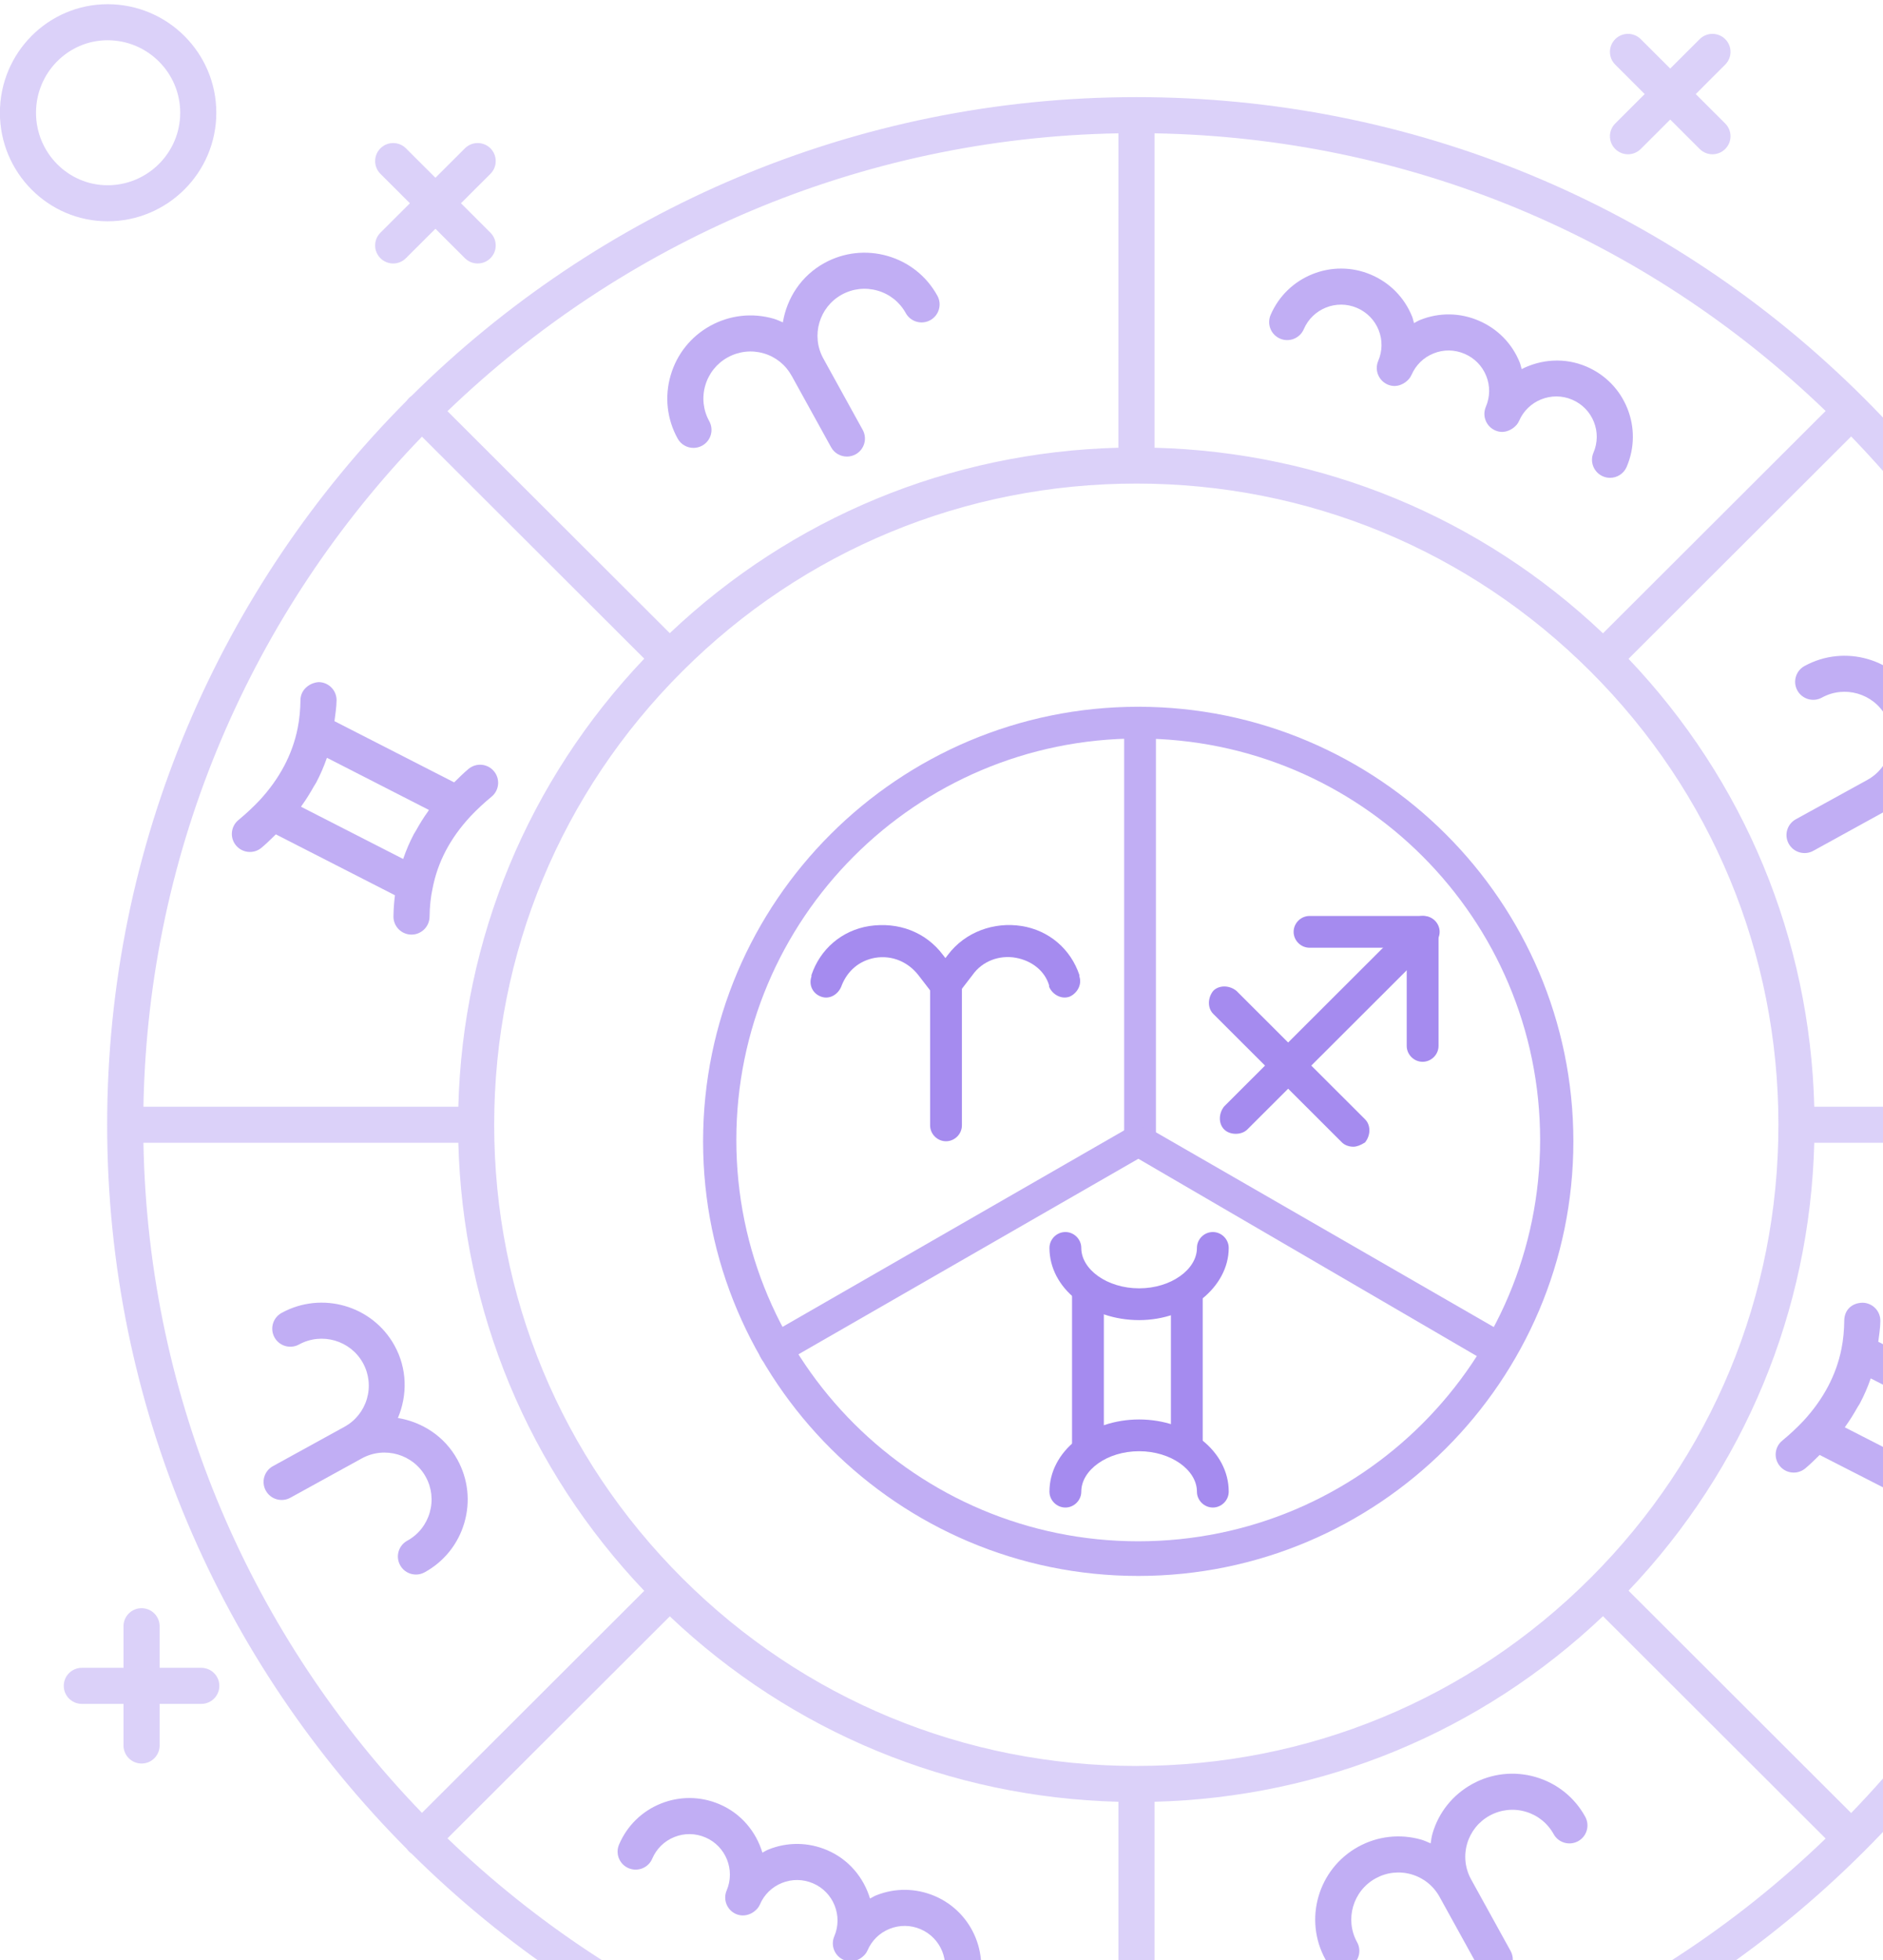 <svg width="99" height="103" viewBox="0 0 99 103" fill="none" xmlns="http://www.w3.org/2000/svg">
<g opacity="0.8">
<path d="M59.843 82.817C47.226 82.817 36.965 72.574 36.965 59.979C36.965 47.384 47.226 37.141 59.843 37.141C72.46 37.141 82.721 47.384 82.721 59.979C82.721 72.574 72.46 82.817 59.843 82.817ZM59.843 38.81C48.138 38.81 38.713 48.294 38.713 59.903C38.713 71.587 48.214 80.996 59.843 80.996C71.548 80.996 80.973 71.511 80.973 59.903C80.973 48.294 71.548 38.81 59.843 38.81Z" fill="#B19AF1"/>
<path d="M57.2 76.871C56.743 76.871 56.364 76.492 56.364 76.037V67.842C56.364 67.387 56.743 67.008 57.2 67.008C57.656 67.008 58.036 67.387 58.036 67.842V76.037C58.036 76.492 57.656 76.871 57.2 76.871Z" fill="#8F6EEB"/>
<path d="M62.397 76.871C61.941 76.871 61.561 76.492 61.561 76.037V67.842C61.561 67.387 61.941 67.008 62.397 67.008C62.853 67.008 63.233 67.387 63.233 67.842V76.037C63.309 76.492 62.929 76.871 62.397 76.871Z" fill="#8F6EEB"/>
<path d="M63.765 79.222C63.309 79.222 62.929 78.843 62.929 78.387C62.929 77.249 61.561 76.263 59.889 76.263C58.217 76.263 56.849 77.249 56.849 78.387C56.849 78.843 56.469 79.222 56.013 79.222C55.556 79.222 55.176 78.843 55.176 78.387C55.176 76.263 57.305 74.594 59.889 74.594C62.473 74.594 64.601 76.263 64.601 78.387C64.601 78.843 64.221 79.222 63.765 79.222Z" fill="#8F6EEB"/>
<path d="M59.889 69.373C57.305 69.373 55.176 67.703 55.176 65.579C55.176 65.124 55.556 64.744 56.013 64.744C56.469 64.744 56.849 65.124 56.849 65.579C56.849 66.717 58.217 67.703 59.889 67.703C61.561 67.703 62.929 66.717 62.929 65.579C62.929 65.124 63.309 64.744 63.765 64.744C64.221 64.744 64.601 65.124 64.601 65.579C64.601 67.627 62.473 69.373 59.889 69.373Z" fill="#8F6EEB"/>
<path d="M49.737 59.974C49.281 59.974 48.901 59.595 48.901 59.139V51.704C48.901 51.248 49.281 50.869 49.737 50.869C50.193 50.869 50.573 51.248 50.573 51.704V59.139C50.573 59.595 50.193 59.974 49.737 59.974Z" fill="#8F6EEB"/>
<path d="M49.759 52.532C49.607 52.532 49.379 52.456 49.227 52.381C48.846 52.077 48.77 51.546 49.075 51.167L49.835 50.18C50.747 48.966 52.267 48.435 53.711 48.663C55.155 48.89 56.295 49.877 56.751 51.242V51.318C56.903 51.774 56.599 52.229 56.219 52.381C55.763 52.532 55.307 52.229 55.155 51.849V51.774C54.927 51.015 54.243 50.484 53.407 50.332C52.571 50.18 51.659 50.484 51.127 51.242L50.367 52.229C50.291 52.381 50.063 52.532 49.759 52.532Z" fill="#8F6EEB"/>
<path d="M49.729 52.534C49.501 52.534 49.197 52.459 49.045 52.231L48.285 51.245C47.753 50.562 46.917 50.182 46.005 50.334C45.169 50.486 44.561 51.017 44.257 51.776C44.105 52.231 43.649 52.534 43.193 52.383C42.737 52.231 42.509 51.776 42.661 51.32V51.245C43.117 49.879 44.257 48.892 45.701 48.665C47.221 48.437 48.665 48.968 49.577 50.182L50.337 51.169C50.642 51.548 50.566 52.079 50.185 52.383C50.109 52.459 49.957 52.534 49.729 52.534Z" fill="#8F6EEB"/>
<path d="M64.971 59.583C64.743 59.583 64.515 59.507 64.363 59.355C64.059 59.052 64.059 58.52 64.363 58.141L73.484 49.036C73.788 48.733 74.32 48.733 74.7 49.036C75.004 49.34 75.004 49.871 74.7 50.25L65.579 59.355C65.427 59.507 65.199 59.583 64.971 59.583Z" fill="#8F6EEB"/>
<path d="M71.161 60.262C70.933 60.262 70.705 60.186 70.552 60.034L63.788 53.281C63.484 52.978 63.484 52.447 63.788 52.068C64.092 51.764 64.624 51.764 65.004 52.068L71.769 58.82C72.073 59.124 72.073 59.655 71.769 60.034C71.541 60.186 71.313 60.262 71.161 60.262Z" fill="#8F6EEB"/>
<path d="M74.854 49.804H68.849C68.393 49.804 68.013 49.425 68.013 48.969C68.013 48.514 68.393 48.135 68.849 48.135H74.854C75.31 48.135 75.69 48.514 75.69 48.969C75.69 49.425 75.31 49.804 74.854 49.804Z" fill="#8F6EEB"/>
<path d="M74.795 55.798C74.339 55.798 73.959 55.419 73.959 54.963V48.969C73.959 48.514 74.339 48.135 74.795 48.135C75.251 48.135 75.632 48.514 75.632 48.969V54.963C75.632 55.419 75.251 55.798 74.795 55.798Z" fill="#8F6EEB"/>
<path d="M59.938 60.813C59.482 60.813 59.102 60.434 59.102 59.979V37.975C59.102 37.52 59.482 37.141 59.938 37.141C60.394 37.141 60.774 37.52 60.774 37.975V59.979C60.774 60.434 60.394 60.813 59.938 60.813Z" fill="#B19AF1"/>
<path d="M40.761 71.804C40.457 71.804 40.153 71.652 40.001 71.349C39.773 70.969 39.925 70.438 40.305 70.21L59.307 59.285C59.687 59.057 60.219 59.209 60.447 59.588C60.675 59.968 60.523 60.499 60.143 60.726L41.141 71.652C41.065 71.728 40.913 71.804 40.761 71.804Z" fill="#B19AF1"/>
<path d="M78.884 71.795C78.732 71.795 78.58 71.795 78.428 71.719L59.807 60.869C59.426 60.641 59.275 60.11 59.502 59.731C59.73 59.351 60.263 59.2 60.643 59.427L79.34 70.201C79.72 70.429 79.872 70.96 79.644 71.34C79.416 71.643 79.188 71.795 78.884 71.795Z" fill="#B19AF1"/>
<path d="M11.373 5.925C11.373 2.779 8.81 0.221 5.657 0.221C2.534 0.221 -0.005 2.779 -0.005 5.925C-0.005 9.07 2.534 11.629 5.657 11.629C8.81 11.629 11.373 9.07 11.373 5.925ZM1.893 5.925C1.893 3.824 3.581 2.115 5.657 2.115C7.762 2.115 9.475 3.824 9.475 5.925C9.475 8.025 7.762 9.735 5.657 9.735C3.581 9.735 1.893 8.025 1.893 5.925Z" fill="#D2C5F7"/>
<path d="M84.922 7.829C85.107 8.014 85.35 8.107 85.593 8.107C85.835 8.107 86.078 8.014 86.263 7.829L87.813 6.282L89.362 7.829C89.548 8.014 89.79 8.107 90.033 8.107C90.276 8.107 90.519 8.014 90.704 7.829C91.075 7.459 91.075 6.86 90.704 6.49L89.155 4.943L90.704 3.396C91.075 3.026 91.075 2.427 90.704 2.057C90.334 1.687 89.733 1.687 89.362 2.057L87.813 3.603L86.263 2.057C85.893 1.687 85.292 1.687 84.922 2.057C84.551 2.427 84.551 3.026 84.922 3.396L86.471 4.943L84.922 6.49C84.551 6.86 84.551 7.459 84.922 7.829Z" fill="#D2C5F7"/>
<path d="M20.001 13.568C20.186 13.753 20.429 13.846 20.672 13.846C20.914 13.846 21.157 13.753 21.342 13.568L22.893 12.021L24.443 13.568C24.628 13.753 24.871 13.846 25.114 13.846C25.357 13.846 25.599 13.753 25.785 13.568C26.155 13.198 26.155 12.599 25.785 12.229L24.235 10.682L25.785 9.135C26.155 8.765 26.155 8.165 25.785 7.795C25.414 7.425 24.814 7.425 24.443 7.795L22.893 9.342L21.342 7.795C20.972 7.425 20.371 7.425 20.001 7.795C19.63 8.165 19.63 8.765 20.001 9.135L21.551 10.682L20.001 12.229C19.63 12.599 19.63 13.198 20.001 13.568Z" fill="#D2C5F7"/>
<path d="M10.583 87.646H8.392V85.459C8.392 84.935 7.968 84.512 7.443 84.512C6.919 84.512 6.494 84.935 6.494 85.459V87.646H4.302C3.777 87.646 3.353 88.069 3.353 88.593C3.353 89.117 3.777 89.54 4.302 89.54H6.494V91.728C6.494 92.251 6.919 92.675 7.443 92.675C7.968 92.675 8.392 92.251 8.392 91.728V89.54H10.583C11.107 89.54 11.532 89.117 11.532 88.593C11.532 88.069 11.107 87.646 10.583 87.646Z" fill="#D2C5F7"/>
<path d="M98.002 20.922C87.785 10.721 74.2 5.104 59.75 5.104C44.897 5.104 31.423 11.106 21.634 20.807C21.586 20.839 21.54 20.877 21.497 20.921C21.454 20.963 21.415 21.01 21.382 21.058C11.654 30.827 5.634 44.278 5.634 59.106C5.634 73.936 11.652 87.386 21.382 97.155C21.415 97.203 21.454 97.249 21.497 97.293C21.54 97.336 21.586 97.374 21.636 97.408C31.423 107.109 44.897 113.11 59.75 113.11C74.2 113.11 87.785 107.492 98.002 97.292C108.222 87.094 113.848 73.532 113.848 59.106C113.848 44.681 108.222 31.12 98.002 20.922ZM83.617 82.931C77.241 89.296 68.764 92.802 59.75 92.802L59.746 92.803C50.728 92.802 42.252 89.299 35.877 82.939C29.496 76.574 25.982 68.11 25.982 59.106C25.982 50.103 29.496 41.64 35.877 35.275C42.252 28.915 50.73 25.412 59.746 25.412H59.75C68.764 25.412 77.241 28.917 83.617 35.282C89.992 41.646 93.502 50.108 93.502 59.106C93.502 68.106 89.992 76.567 83.617 82.931ZM85.621 34.621L97.326 22.936C106.544 32.47 111.708 44.909 111.941 58.159H95.387C95.157 49.324 91.718 41.033 85.621 34.621ZM84.278 33.281C77.857 27.194 69.55 23.759 60.699 23.529V7.006C73.972 7.241 86.432 12.394 95.984 21.597L84.278 33.281ZM58.801 7.006L58.799 23.529C49.946 23.758 41.637 27.191 35.215 33.274L23.526 21.608C32.712 12.77 45.123 7.251 58.801 7.006ZM22.185 22.947L33.872 34.613C27.77 41.025 24.327 49.319 24.097 58.159H7.541C7.786 44.503 13.32 32.114 22.185 22.947ZM7.541 60.054H24.097C24.327 68.894 27.77 77.189 33.872 83.6L22.185 95.267C13.322 86.1 7.786 73.711 7.541 60.054ZM35.215 84.94C41.637 91.023 49.947 94.457 58.801 94.685V111.207C45.123 110.963 32.712 105.443 23.526 96.606L35.215 84.94ZM60.699 111.207V94.684C69.55 94.455 77.857 91.019 84.278 84.932L95.984 96.617C86.432 105.82 73.972 110.972 60.699 111.207ZM97.326 95.276L91.477 89.438L85.621 83.592C91.718 77.181 95.157 68.889 95.387 60.054H111.941C111.708 73.304 106.544 85.744 97.326 95.276Z" fill="#D2C5F7"/>
<path d="M36.459 23.537C36.614 23.537 36.772 23.499 36.916 23.42C37.376 23.167 37.543 22.591 37.289 22.133C36.97 21.555 36.896 20.888 37.081 20.253C37.267 19.62 37.685 19.096 38.264 18.779C38.848 18.459 39.517 18.386 40.147 18.568C40.781 18.751 41.303 19.171 41.622 19.749L41.626 19.754L43.696 23.503C43.868 23.817 44.193 23.993 44.526 23.993C44.682 23.993 44.839 23.955 44.984 23.876C45.444 23.623 45.61 23.047 45.356 22.589L43.286 18.837C42.628 17.643 43.066 16.138 44.259 15.482C44.837 15.165 45.505 15.091 46.14 15.273C46.776 15.456 47.301 15.875 47.621 16.453C47.873 16.912 48.455 17.078 48.909 16.826C49.369 16.573 49.536 15.997 49.282 15.539C48.718 14.517 47.79 13.776 46.667 13.452C45.547 13.13 44.365 13.26 43.344 13.822C42.124 14.492 41.37 15.666 41.16 16.941C41 16.874 40.844 16.797 40.675 16.748C39.55 16.425 38.373 16.558 37.348 17.119C36.327 17.681 35.586 18.606 35.26 19.725C34.933 20.845 35.063 22.026 35.628 23.047C35.801 23.36 36.125 23.537 36.459 23.537Z" fill="#B19AF1"/>
<path d="M80.728 93.382C79.609 93.06 78.424 93.19 77.405 93.752C76.38 94.316 75.637 95.242 75.313 96.36C75.264 96.529 75.246 96.7 75.217 96.871C75.058 96.804 74.903 96.727 74.734 96.678C73.619 96.356 72.434 96.485 71.409 97.049C69.299 98.211 68.526 100.871 69.69 102.978C69.862 103.291 70.186 103.468 70.52 103.468C70.676 103.468 70.833 103.43 70.978 103.351C71.437 103.098 71.604 102.522 71.35 102.064C70.692 100.872 71.13 99.367 72.325 98.709C72.905 98.391 73.57 98.316 74.206 98.498C74.84 98.682 75.365 99.101 75.685 99.68L77.757 103.433C77.93 103.747 78.254 103.923 78.587 103.923C78.743 103.923 78.901 103.885 79.045 103.806C79.505 103.553 79.672 102.977 79.418 102.519L77.346 98.766C77.027 98.187 76.953 97.52 77.136 96.887C77.32 96.256 77.74 95.731 78.32 95.412C78.899 95.096 79.566 95.02 80.202 95.203C80.837 95.386 81.362 95.805 81.683 96.383C81.934 96.842 82.516 97.007 82.971 96.756C83.43 96.504 83.597 95.927 83.343 95.469C82.78 94.447 81.851 93.706 80.728 93.382Z" fill="#B19AF1"/>
<path d="M102.453 43.617C103.111 44.809 102.673 46.314 101.48 46.972C101.02 47.224 100.853 47.8 101.107 48.258C101.28 48.572 101.604 48.749 101.938 48.749C102.093 48.749 102.251 48.711 102.395 48.631C104.506 47.469 105.277 44.81 104.113 42.703C103.442 41.486 102.267 40.733 100.99 40.522C101.058 40.362 101.134 40.207 101.183 40.038C101.508 38.918 101.376 37.74 100.811 36.718C99.649 34.608 96.982 33.843 94.873 35C94.413 35.252 94.246 35.828 94.498 36.286C94.754 36.746 95.334 36.909 95.788 36.659C96.984 36.002 98.492 36.441 99.15 37.632C99.469 38.211 99.543 38.877 99.36 39.51C99.176 40.142 98.755 40.667 98.175 40.986L94.417 43.053C93.957 43.306 93.79 43.882 94.044 44.34C94.298 44.8 94.878 44.962 95.332 44.713L99.091 42.645C100.286 41.991 101.793 42.423 102.453 43.617Z" fill="#B19AF1"/>
<path d="M24.045 76.698C23.374 75.48 22.197 74.727 20.919 74.517C21.424 73.326 21.416 71.93 20.743 70.712C19.581 68.603 16.914 67.837 14.805 68.995C14.345 69.248 14.178 69.824 14.432 70.282C14.686 70.741 15.266 70.905 15.72 70.654C16.916 70.001 18.421 70.433 19.082 71.626C19.401 72.205 19.475 72.873 19.292 73.504C19.108 74.137 18.688 74.662 18.107 74.981L14.349 77.048C13.889 77.301 13.722 77.877 13.976 78.335C14.23 78.795 14.809 78.958 15.264 78.708L19.023 76.64C20.218 75.984 21.727 76.418 22.385 77.612C22.702 78.188 22.776 78.855 22.592 79.489C22.409 80.123 21.99 80.649 21.41 80.967C20.95 81.219 20.784 81.796 21.038 82.254C21.21 82.567 21.534 82.744 21.868 82.744C22.023 82.744 22.181 82.706 22.326 82.626C23.349 82.063 24.092 81.136 24.416 80.015C24.74 78.895 24.609 77.717 24.045 76.698Z" fill="#B19AF1"/>
<path d="M67.303 17.797C67.781 18.002 68.343 17.778 68.548 17.298C69.008 16.222 70.264 15.719 71.339 16.179C71.864 16.402 72.27 16.815 72.481 17.34C72.692 17.866 72.685 18.443 72.461 18.966C72.409 19.086 72.385 19.212 72.384 19.335C72.384 19.581 72.48 19.819 72.651 19.996C72.736 20.085 72.841 20.158 72.961 20.21C73.082 20.261 73.207 20.285 73.331 20.285C73.332 20.285 73.333 20.286 73.334 20.286C73.337 20.286 73.34 20.283 73.343 20.283C73.502 20.281 73.65 20.228 73.788 20.151C73.825 20.131 73.857 20.111 73.891 20.085C74.02 19.99 74.134 19.873 74.203 19.715C74.204 19.714 74.206 19.713 74.207 19.711C74.206 19.712 74.207 19.711 74.207 19.711C74.431 19.189 74.844 18.783 75.37 18.573C75.891 18.361 76.469 18.365 76.998 18.592C77.522 18.815 77.928 19.227 78.139 19.753C78.351 20.278 78.343 20.855 78.119 21.379C77.913 21.86 78.138 22.416 78.619 22.622C78.74 22.674 78.865 22.698 78.989 22.698C78.99 22.698 78.991 22.698 78.992 22.698C78.995 22.698 78.998 22.695 79.001 22.695C79.16 22.693 79.309 22.64 79.446 22.564C79.484 22.544 79.515 22.523 79.549 22.498C79.68 22.401 79.796 22.283 79.865 22.123C80.326 21.045 81.579 20.545 82.656 21.003C83.18 21.226 83.586 21.64 83.797 22.165C84.009 22.69 84.001 23.267 83.777 23.79C83.571 24.272 83.796 24.828 84.278 25.034C84.398 25.086 84.526 25.11 84.65 25.11C85.019 25.11 85.369 24.894 85.523 24.535C85.945 23.546 85.959 22.454 85.558 21.459C85.158 20.464 84.392 19.683 83.401 19.261C82.263 18.778 81.029 18.875 80.002 19.396C79.967 19.279 79.946 19.16 79.9 19.046C79.5 18.052 78.732 17.271 77.743 16.85C76.755 16.426 75.661 16.413 74.662 16.814C74.549 16.859 74.45 16.925 74.343 16.98C74.308 16.865 74.287 16.747 74.242 16.634C73.841 15.639 73.074 14.858 72.085 14.437C70.051 13.566 67.675 14.513 66.802 16.554C66.597 17.035 66.821 17.591 67.303 17.797Z" fill="#B19AF1"/>
<path d="M49.145 99.638C48.15 99.216 47.054 99.205 46.063 99.603C45.949 99.649 45.849 99.715 45.742 99.77C45.409 98.669 44.626 97.712 43.487 97.227C42.497 96.804 41.402 96.791 40.405 97.192C40.291 97.237 40.191 97.303 40.084 97.358C39.751 96.257 38.968 95.3 37.829 94.814C36.839 94.392 35.744 94.379 34.746 94.779C33.749 95.179 32.969 95.944 32.547 96.932C32.341 97.413 32.565 97.969 33.047 98.175C33.535 98.379 34.087 98.156 34.292 97.675C34.515 97.152 34.928 96.748 35.455 96.537C35.983 96.326 36.559 96.334 37.084 96.557C38.162 97.016 38.664 98.266 38.205 99.344C37.999 99.826 38.223 100.382 38.705 100.587C38.991 100.708 39.291 100.667 39.538 100.527C39.572 100.508 39.6 100.49 39.632 100.466C39.764 100.369 39.881 100.25 39.951 100.088C40.173 99.564 40.586 99.161 41.113 98.95C41.643 98.738 42.217 98.746 42.742 98.969C43.82 99.428 44.323 100.679 43.863 101.756C43.657 102.238 43.882 102.794 44.364 102.999C44.649 103.12 44.95 103.079 45.197 102.939C45.231 102.92 45.259 102.901 45.29 102.878C45.422 102.781 45.539 102.662 45.609 102.499C45.831 101.977 46.245 101.572 46.771 101.362C47.301 101.15 47.877 101.157 48.4 101.381C49.479 101.841 49.981 103.091 49.521 104.168C49.316 104.65 49.54 105.206 50.022 105.411C50.144 105.463 50.27 105.487 50.394 105.487C50.763 105.487 51.113 105.272 51.267 104.912C52.136 102.874 51.186 100.509 49.145 99.638Z" fill="#B19AF1"/>
<path d="M24.734 42.901C25.07 42.545 25.442 42.198 25.845 41.866C26.25 41.534 26.307 40.936 25.973 40.533C25.64 40.126 25.041 40.071 24.637 40.404C24.362 40.63 24.127 40.875 23.877 41.114L17.585 37.898C17.628 37.535 17.691 37.184 17.695 36.802C17.7 36.279 17.279 35.851 16.755 35.846C16.253 35.882 15.802 36.26 15.797 36.784C15.791 37.303 15.743 37.8 15.65 38.265C15.378 39.639 14.703 40.916 13.647 42.058C13.646 42.059 13.647 42.058 13.647 42.058C13.311 42.413 12.938 42.762 12.537 43.093C12.131 43.425 12.073 44.021 12.405 44.425C12.594 44.654 12.865 44.771 13.139 44.771C13.352 44.771 13.565 44.701 13.741 44.556C14.017 44.33 14.253 44.084 14.503 43.846L20.765 47.047C20.722 47.394 20.692 47.756 20.686 48.152C20.678 48.675 21.095 49.106 21.62 49.114C21.625 49.114 21.629 49.114 21.635 49.114C22.152 49.114 22.574 48.7 22.584 48.182C22.593 47.625 22.643 47.147 22.741 46.696C23.01 45.299 23.663 44.057 24.734 42.901C24.735 42.9 24.734 42.901 24.734 42.901ZM15.865 42.334C16.099 42.011 16.303 41.678 16.493 41.34C16.533 41.268 16.584 41.201 16.622 41.129C16.84 40.717 17.023 40.294 17.174 39.861C17.179 39.848 17.186 39.836 17.19 39.823L22.552 42.565C22.536 42.587 22.526 42.61 22.51 42.632C22.269 42.964 22.059 43.307 21.867 43.655C21.834 43.714 21.792 43.768 21.761 43.827C21.541 44.245 21.357 44.674 21.207 45.112C21.204 45.121 21.199 45.13 21.195 45.139L15.826 42.395C15.841 42.375 15.851 42.354 15.865 42.334Z" fill="#B19AF1"/>
<path d="M94.813 74.673C94.477 75.029 94.105 75.376 93.702 75.708C93.298 76.04 93.24 76.637 93.574 77.041C93.761 77.268 94.033 77.386 94.306 77.386C94.519 77.386 94.732 77.314 94.91 77.169C95.185 76.943 95.42 76.698 95.67 76.459L101.932 79.66C101.889 80.007 101.859 80.37 101.853 80.766C101.845 81.288 102.262 81.719 102.787 81.728C102.792 81.728 102.796 81.728 102.801 81.728C103.319 81.728 103.741 81.313 103.75 80.795C103.76 80.238 103.81 79.76 103.908 79.31C103.974 78.965 104.066 78.627 104.182 78.296C104.533 77.302 105.108 76.37 105.9 75.515C105.9 75.516 105.901 75.515 105.9 75.515C106.236 75.159 106.609 74.811 107.012 74.479C107.416 74.147 107.474 73.549 107.14 73.146C106.805 72.739 106.208 72.685 105.804 73.018C105.529 73.243 105.294 73.489 105.044 73.727L98.751 70.511C98.795 70.149 98.858 69.797 98.861 69.415C98.867 68.892 98.446 68.465 97.922 68.459C97.321 68.475 96.969 68.873 96.963 69.397C96.958 69.916 96.91 70.414 96.817 70.878C96.545 72.253 95.869 73.53 94.813 74.673C94.813 74.672 94.813 74.673 94.813 74.673ZM103.677 75.245C103.436 75.577 103.226 75.92 103.034 76.268C103.001 76.327 102.959 76.382 102.928 76.44C102.708 76.858 102.524 77.287 102.374 77.725C102.37 77.734 102.365 77.743 102.362 77.752L96.993 75.008C97.008 74.989 97.017 74.967 97.032 74.947C97.266 74.624 97.47 74.291 97.659 73.953C97.7 73.881 97.751 73.814 97.789 73.742C98.007 73.33 98.19 72.907 98.341 72.474C98.345 72.461 98.353 72.449 98.357 72.437L103.719 75.178C103.703 75.2 103.692 75.224 103.677 75.245Z" fill="#B19AF1"/>
</g>
</svg>
